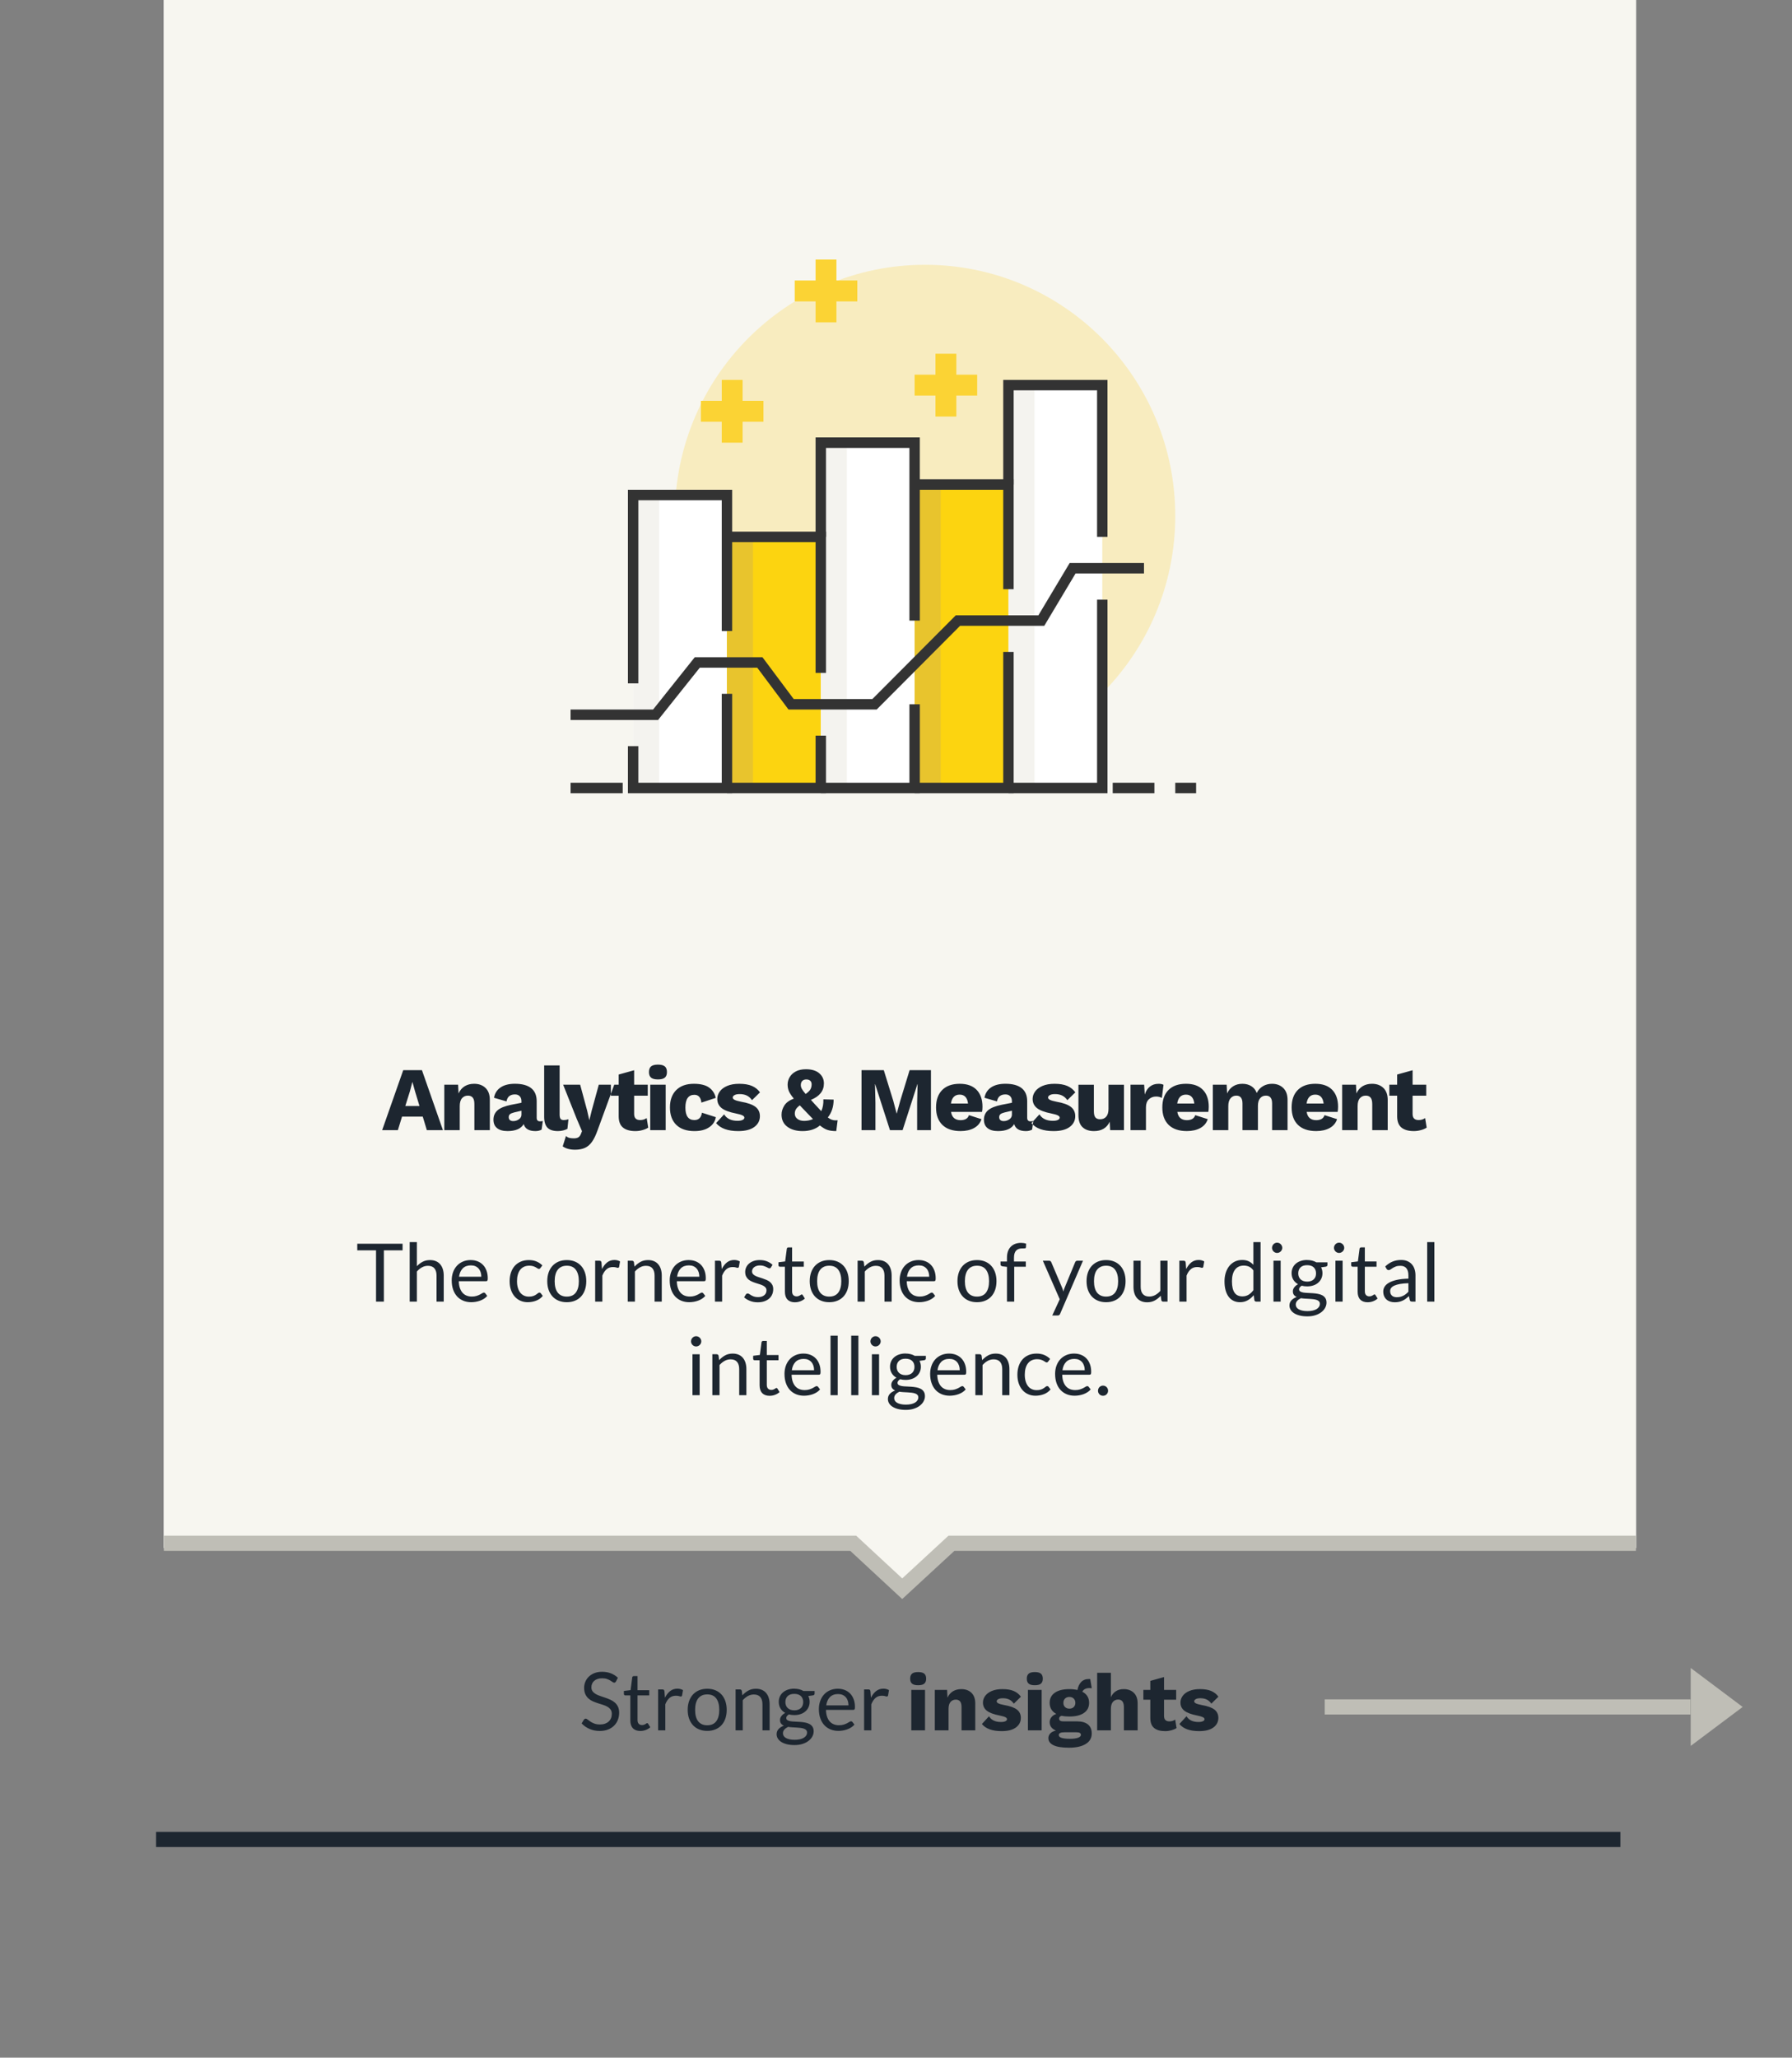 <svg width="230" height="264" viewBox="0 0 230 264" xmlns="http://www.w3.org/2000/svg"><rect x="0" y="0" width="230" height="264" fill="#808080" stroke="none"/><g fill="none" fill-rule="evenodd"><path fill="#F7F6F0" d="M21 0h189v198.612H21"/><path d="M54.26 143.262H51.6L51.066 145h-2.018l2.706-7.698h2.402L56.85 145h-2.065l-.525-1.738zm-.42-1.365l-.56-1.843-.338-1.213h-.023l-.316 1.203-.583 1.854h1.82zm8.48-2.31c.366.36.548.868.548 1.53V145h-1.982v-3.336c0-.396-.072-.678-.216-.846-.144-.167-.348-.25-.613-.25-.31 0-.563.11-.758.332-.195.222-.292.562-.292 1.02V145h-1.983v-5.832h1.773l.058 1.12c.187-.412.45-.72.793-.928.34-.206.742-.31 1.2-.31.615 0 1.105.18 1.47.538zm7.35 4.235l-.153 1.108c-.226.124-.49.187-.793.187-.84 0-1.342-.3-1.505-.898-.35.597-1.043.897-2.077.897-.583 0-1.03-.125-1.34-.374-.312-.248-.468-.61-.468-1.084 0-.5.177-.9.53-1.21.355-.306.936-.54 1.745-.704l1.318-.257v-.21c0-.265-.074-.475-.222-.63-.148-.156-.35-.234-.607-.234-.296 0-.537.07-.724.21-.186.14-.307.37-.36.688l-1.61-.466c.1-.568.38-1.01.84-1.324.458-.315 1.076-.473 1.853-.473.91 0 1.6.188 2.076.56.474.374.71.934.71 1.68v2.124c0 .303.14.455.42.455.15 0 .27-.017.363-.048zm-3.07-.216c.22-.15.328-.352.328-.6v-.502l-.945.222c-.25.062-.426.138-.53.227-.106.09-.158.216-.158.38 0 .162.05.287.15.372.102.086.242.13.42.13.273 0 .518-.077.736-.23zm5.226-.624c0 .265.04.45.117.56.078.11.218.163.42.163.187 0 .385-.035.595-.105l-.128 1.225c-.14.086-.323.156-.55.21-.224.054-.446.082-.664.082-.622 0-1.073-.146-1.353-.438-.28-.292-.42-.76-.42-1.406v-6.58h1.983v6.288zM76.702 145c-.218.622-.455 1.116-.712 1.48-.256.367-.56.63-.91.79-.35.158-.773.238-1.27.238-.662 0-1.19-.144-1.587-.432l.42-1.33c.124.117.262.197.414.24.152.042.348.064.59.064.24 0 .43-.04.57-.123.14-.08.253-.227.34-.437l.14-.362-.678-1.586-1.74-4.374h2.183l.898 3.324.28 1.237.316-1.284.898-3.278h1.983L76.702 145zm6.497-.327c-.196.133-.442.24-.742.32-.3.083-.6.124-.904.124-.692 0-1.22-.148-1.586-.444-.366-.295-.552-.77-.56-1.423v-2.67h-1.003v-1.412h1.003v-1.306l1.983-.55v1.856h1.75v1.41h-1.75v2.346c0 .52.258.78.77.78.32 0 .6-.084.84-.255l.2 1.223zm.366-6.41c-.182-.15-.274-.39-.274-.716 0-.335.092-.578.274-.73.183-.15.477-.227.88-.227.405 0 .7.076.882.228.182.15.274.394.274.73 0 .325-.092.564-.274.716-.183.152-.477.227-.88.227-.405 0-.7-.074-.882-.226zM85.438 145h-1.983v-5.832h1.983V145zm5.6-5.447c.442.334.718.77.827 1.306l-1.843.606c-.077-.67-.377-1.003-.898-1.003-.77 0-1.155.548-1.155 1.644 0 1.066.384 1.598 1.154 1.598.552 0 .875-.315.968-.944l1.785.572c-.086.53-.368.958-.846 1.29-.477.33-1.11.495-1.894.495-1.01 0-1.79-.265-2.333-.794-.544-.528-.816-1.275-.816-2.24 0-.955.27-1.7.81-2.233.54-.532 1.293-.8 2.257-.8.88 0 1.54.17 1.983.503zm.874 4.537l1.026-1.12c.335.553.91.83 1.727.83.272 0 .486-.038.64-.112.157-.074.234-.173.234-.298 0-.108-.08-.204-.24-.285-.16-.082-.433-.162-.822-.24-.87-.17-1.49-.404-1.86-.7-.37-.295-.555-.688-.555-1.177 0-.335.105-.65.315-.945.21-.296.527-.535.95-.718.425-.182.94-.274 1.547-.274.668 0 1.215.093 1.638.275.424.183.768.457 1.033.823l-1.027 1.003c-.187-.27-.41-.47-.666-.594-.256-.124-.563-.187-.92-.187-.28 0-.5.042-.654.128-.156.085-.234.19-.234.315 0 .116.08.215.24.297.16.082.437.16.833.24.855.147 1.47.367 1.848.658.377.292.566.69.566 1.196 0 .567-.237 1.028-.712 1.382-.474.354-1.162.53-2.064.53-1.338 0-2.286-.342-2.846-1.026zm15.42 1.027c-.436 0-.803-.047-1.103-.14-.3-.094-.632-.288-.998-.584-.264.234-.585.413-.962.537-.377.124-.795.187-1.254.187-.81 0-1.46-.183-1.954-.55-.494-.364-.744-.877-.752-1.538 0-.42.12-.82.362-1.197.24-.377.645-.67 1.213-.88-.31-.374-.52-.69-.63-.95-.11-.262-.164-.547-.164-.858 0-.335.09-.652.264-.95.175-.3.437-.543.787-.73.35-.187.783-.28 1.296-.28.74 0 1.308.17 1.71.513.4.342.6.778.6 1.307 0 .956-.557 1.66-1.67 2.11.242.265.425.467.55.607l.78.84c.203-.435.293-.94.27-1.516l1.317.035c0 .91-.248 1.673-.746 2.287.17.132.334.227.49.286.155.058.323.087.5.087.118 0 .207-.004.27-.01l-.175 1.387zm-4.363-6.433c-.125.128-.187.305-.187.53 0 .156.04.312.122.467.082.157.247.382.496.678.312-.218.518-.42.62-.607.1-.185.15-.395.15-.63 0-.2-.06-.356-.18-.465-.12-.11-.29-.164-.507-.164-.218 0-.39.066-.514.194zm1.376 4.893l-.677-.7c-.467-.482-.806-.836-1.016-1.06-.248.185-.418.358-.507.518-.09.16-.134.344-.134.554 0 .27.11.493.332.664.222.17.512.256.87.256.404 0 .78-.077 1.13-.233zm15.14 1.423h-1.773v-3.534l.058-2.368h-.022L115.846 145h-1.62l-1.902-5.902h-.023l.06 2.368V145h-1.786v-7.698h2.858l1.213 3.92.432 1.632h.023l.443-1.62 1.202-3.932h2.74V145zm6.555-2.344h-3.977c.063.365.197.633.403.804.206.17.48.257.822.257.288 0 .523-.054.706-.163.182-.11.305-.27.367-.48l1.61.515c-.163.496-.48.875-.95 1.136-.47.26-1.048.39-1.732.39-1.02 0-1.798-.264-2.34-.793-.54-.528-.81-1.275-.81-2.24 0-.963.265-1.71.794-2.238.53-.53 1.28-.794 2.25-.794.942 0 1.663.26 2.165.777.5.517.752 1.242.752 2.175 0 .265-.02.482-.06.654zm-3.988-1.074h2.192c-.093-.762-.45-1.143-1.073-1.143-.628 0-1.002.38-1.118 1.142zm10.567 2.24l-.152 1.108c-.226.124-.49.187-.794.187-.84 0-1.34-.3-1.504-.898-.35.597-1.042.897-2.076.897-.584 0-1.03-.125-1.342-.374-.31-.248-.466-.61-.466-1.084 0-.5.177-.9.53-1.21.354-.306.935-.54 1.744-.704l1.318-.257v-.21c0-.265-.074-.475-.22-.63-.15-.156-.35-.234-.608-.234-.295 0-.537.07-.723.21-.187.14-.307.37-.362.688l-1.61-.466c.102-.568.382-1.01.84-1.324.46-.315 1.077-.473 1.855-.473.91 0 1.602.188 2.076.56.475.374.712.934.712 1.68v2.124c0 .303.14.455.42.455.147 0 .268-.017.36-.048zm-3.068-.216c.217-.15.326-.352.326-.6v-.502l-.945.222c-.248.062-.425.138-.53.227-.105.09-.158.216-.158.38 0 .162.05.287.152.372.1.086.24.13.42.13.272 0 .517-.077.735-.23zm2.834.484l1.026-1.12c.335.553.91.83 1.727.83.27 0 .485-.038.64-.112.156-.074.233-.173.233-.298 0-.108-.08-.204-.24-.285-.158-.082-.432-.162-.82-.24-.872-.17-1.492-.404-1.86-.7-.37-.295-.555-.688-.555-1.177 0-.335.105-.65.314-.945.21-.296.527-.535.95-.718.425-.182.94-.274 1.547-.274.667 0 1.214.093 1.637.275.424.183.768.457 1.033.823l-1.027 1.003c-.186-.27-.408-.47-.665-.594-.256-.124-.563-.187-.92-.187-.28 0-.5.042-.654.128-.156.085-.234.19-.234.315 0 .116.08.215.24.297.16.082.437.16.834.24.855.147 1.47.367 1.848.658.377.292.566.69.566 1.196 0 .567-.237 1.028-.712 1.382-.474.354-1.162.53-2.064.53-1.338 0-2.286-.342-2.846-1.026zm11.874-4.922V145h-1.773l-.058-1.085c-.367.8-1.04 1.202-2.02 1.202-.62 0-1.11-.166-1.463-.496-.354-.33-.53-.85-.53-1.556v-3.896h1.982v3.394c0 .38.065.65.197.805.133.156.335.233.607.233.327 0 .587-.11.78-.332.196-.222.293-.558.293-1.01v-3.09h1.983zm5.074.012l-.21 1.68c-.078-.047-.183-.088-.315-.123-.133-.035-.273-.053-.42-.053-.374 0-.685.12-.934.356-.25.237-.373.577-.373 1.02V145H145.1v-5.832h1.75l.08 1.26c.14-.444.36-.784.66-1.02.3-.238.67-.357 1.114-.357.264 0 .474.044.63.13zm5.75 3.476h-3.977c.062.365.196.633.402.804.205.17.48.257.82.257.29 0 .524-.054.707-.163.183-.11.305-.27.367-.48l1.61.515c-.163.496-.48.875-.95 1.136-.47.26-1.048.39-1.733.39-1.017 0-1.797-.264-2.337-.793-.54-.528-.81-1.275-.81-2.24 0-.963.263-1.71.792-2.238.53-.53 1.28-.794 2.25-.794.942 0 1.664.26 2.165.777.502.517.752 1.242.752 2.175 0 .265-.02.482-.058.654zm-3.99-1.074h2.194c-.093-.762-.45-1.143-1.073-1.143-.63 0-1.003.38-1.12 1.142zm13.607-1.994c.37.358.555.867.555 1.528V145h-1.983v-3.43c0-.668-.264-1.002-.793-1.002-.312 0-.56.112-.747.338-.187.225-.28.552-.28.98V145h-1.983v-3.43c0-.668-.265-1.002-.793-1.002-.296 0-.54.112-.735.338-.195.225-.292.564-.292 1.015V145h-1.983v-5.832h1.773l.06 1.12c.185-.405.446-.712.78-.922.334-.21.727-.315 1.178-.315.443 0 .826.102 1.15.305.322.202.553.493.693.874.188-.382.454-.673.8-.875.346-.203.733-.304 1.16-.304.592 0 1.072.18 1.44.538zm6.982 3.068h-3.977c.062.365.196.633.402.804.206.17.48.257.822.257.287 0 .522-.054.705-.163.183-.11.305-.27.367-.48l1.61.515c-.163.496-.48.875-.95 1.136-.47.26-1.048.39-1.733.39-1.02 0-1.8-.264-2.34-.793-.54-.528-.81-1.275-.81-2.24 0-.963.264-1.71.793-2.238.53-.53 1.28-.794 2.25-.794.942 0 1.663.26 2.165.777.5.517.752 1.242.752 2.175 0 .265-.02.482-.058.654zm-3.99-1.074h2.194c-.094-.762-.45-1.143-1.073-1.143-.63 0-1.003.38-1.12 1.142zm9.87-1.994c.364.358.547.867.547 1.528V145h-1.984v-3.336c0-.396-.072-.678-.216-.846-.144-.167-.348-.25-.612-.25-.31 0-.564.11-.758.332-.195.222-.292.562-.292 1.02V145h-1.983v-5.832h1.773l.058 1.12c.187-.412.45-.72.794-.928.342-.206.742-.31 1.2-.31.615 0 1.105.18 1.47.538zm5.55 5.085c-.194.133-.44.24-.74.32-.3.083-.6.124-.904.124-.692 0-1.22-.148-1.586-.444-.366-.295-.552-.77-.56-1.423v-2.67h-1.003v-1.412h1.002v-1.306l1.983-.55v1.856h1.75v1.41h-1.75v2.346c0 .52.256.78.77.78.318 0 .598-.084.84-.255l.198 1.223z" fill="#1D2630"/><path d="M86.614 66.193c0-17.796 14.378-32.222 32.115-32.222 17.735 0 32.113 14.427 32.113 32.223 0 17.797-14.378 32.223-32.114 32.223-17.738 0-32.116-14.426-32.116-32.223z" fill-opacity=".259" fill="#FBD334"/><path fill="#FFF" d="M81.26 101.1h12.044V63.51H81.26M105.347 101.1h12.043V56.796h-12.043M129.433 101.1h12.043V49.41h-12.043"/><path fill="#FCD410" d="M93.304 101.1h12.043V68.88H93.304M117.39 101.1h12.043V62.167H117.39"/><path fill="#F4F3EF" d="M81.26 101.1h3.346V63.51H81.26"/><path fill="#E8C42D" d="M93.304 101.1h3.346V68.88h-3.346"/><path fill="#F4F3EF" d="M105.347 101.1h3.346V56.796h-3.346"/><path fill="#E8C42D" d="M117.39 101.1h3.346V62.167h-3.346"/><path fill="#F4F3EF" d="M129.433 101.1h3.346V49.41h-3.347"/><path fill="#333" d="M84.464 92.374H73.232v-1.342h10.59l5.352-6.713h8.685l4.013 5.37h10.093l10.705-10.742h10.604l4.015-6.713h9.54v1.343h-8.783l-4.015 6.713h-10.806L112.52 91.033h-11.316l-4.014-5.37h-7.373"/><path fill="#FBD334" d="M120.067 53.44h2.676v-8.057h-2.676"/><path fill="#FBD334" d="M117.39 50.754h8.03V48.07h-8.03M92.635 56.795h2.676V48.74h-2.675"/><path fill="#FBD334" d="M89.96 54.11h8.028v-2.685h-8.03M104.678 41.356h2.676V33.3h-2.676"/><path fill="#FBD334" d="M102.002 38.67h8.03v-2.685H102"/><path fill="#333" d="M73.233 101.773h6.69v-1.343h-6.69M150.843 101.773h2.676v-1.343h-2.677M142.815 101.773h5.352v-1.343h-5.352M118.06 79.62h-1.34V57.467h-10.704V68.88h-1.338V56.123h13.38M118.06 101.773h-12.713v-1.343h11.374V90.36h1.34"/><path fill="#333" d="M130.102 101.773H117.39v-1.343h11.374V83.647h1.338M130.102 75.592h-1.338V62.837H117.39v-1.342h12.712M106.016 101.773H93.304v-1.343h11.374v-6.042h1.338M106.016 86.333h-1.338V69.55H93.304v-1.342h12.712"/><path fill="#333" d="M93.973 101.773h-13.38V95.73h1.337v4.7h10.705V89.018h1.338M81.93 87.675h-1.338V62.837h13.38v18.125h-1.337V64.18H81.93M142.145 101.773h-12.712v-1.343h11.374V76.934h1.338M142.145 68.88h-1.338V50.08h-10.705v12.084h-1.338V48.74h13.38"/><path d="M51.67 159.57v.846h-2.4V167h-1.006v-6.584h-2.41v-.845h5.816zm.912 7.43v-7.636h.923v3.09c.225-.24.474-.43.747-.573.273-.143.587-.214.943-.214.287 0 .54.047.76.142.22.095.402.23.55.405.146.174.258.384.334.63.075.245.113.516.113.813V167h-.923v-3.344c0-.397-.09-.706-.272-.925-.182-.218-.46-.328-.832-.328-.273 0-.528.065-.765.197-.236.13-.454.308-.655.533V167h-.923zm7.844-5.334c.314 0 .605.052.87.158.267.105.497.257.69.456.194.2.345.444.454.736.11.292.163.625.163.998 0 .145-.015.242-.046.29-.032.05-.09.073-.177.073h-3.494c.007.332.052.62.135.866.084.245.198.45.343.614.145.164.318.287.52.368.2.08.424.122.672.122.232 0 .432-.027.6-.08.167-.054.31-.112.432-.174.12-.062.222-.12.303-.174.082-.054.152-.08.21-.08.076 0 .135.028.177.087l.26.337c-.115.138-.252.258-.41.36-.16.102-.33.186-.51.252-.183.065-.37.114-.564.147-.193.033-.385.05-.575.05-.363 0-.698-.062-1.003-.184-.306-.124-.57-.304-.794-.54-.22-.237-.395-.53-.52-.88-.124-.348-.186-.75-.186-1.202 0-.366.056-.708.168-1.026.113-.318.274-.594.485-.827.21-.234.468-.417.772-.55.304-.133.646-.2 1.026-.2zm.02.68c-.445 0-.796.128-1.052.385-.255.258-.414.615-.477 1.07h2.857c0-.213-.03-.41-.088-.587-.06-.178-.146-.332-.26-.46-.114-.13-.253-.23-.417-.302-.165-.07-.353-.105-.563-.105zm8.917.336c-.028.038-.055.067-.083.088-.027.02-.067.03-.12.03-.05 0-.107-.02-.168-.064-.06-.043-.137-.09-.23-.142-.094-.052-.207-.1-.34-.143-.133-.042-.296-.064-.49-.064-.255 0-.482.046-.68.138-.196.09-.36.223-.494.396-.133.173-.233.382-.3.627-.068.246-.102.52-.102.825 0 .318.037.6.11.847.072.246.174.454.305.62.132.17.292.297.48.385.19.088.4.132.636.132.224 0 .41-.027.554-.08.146-.054.266-.113.363-.18.097-.065.176-.124.24-.178.06-.054.123-.08.185-.08.08 0 .14.028.177.087l.26.337c-.23.28-.514.485-.857.614-.342.13-.703.195-1.083.195-.328 0-.633-.06-.915-.182-.282-.12-.526-.295-.734-.525-.207-.23-.37-.512-.49-.848-.12-.335-.178-.717-.178-1.145 0-.39.054-.752.163-1.084.11-.332.27-.618.478-.858.21-.24.467-.427.775-.562.308-.135.66-.202 1.057-.202.367 0 .692.06.975.18.283.118.534.286.752.504l-.244.332zm3.385-1.016c.384 0 .73.064 1.04.19.31.13.572.31.788.546.216.235.382.52.497.853.116.333.174.705.174 1.117 0 .414-.058.788-.174 1.12-.115.33-.28.615-.497.85-.216.235-.48.415-.788.54-.31.128-.656.19-1.04.19-.383 0-.73-.062-1.04-.19-.308-.125-.572-.305-.79-.54-.217-.235-.385-.52-.503-.85-.117-.332-.176-.706-.176-1.12 0-.412.058-.784.175-1.117.118-.334.286-.618.503-.853.218-.235.482-.417.79-.545.31-.127.657-.19 1.04-.19zm0 4.686c.52 0 .906-.174 1.16-.52.257-.348.385-.833.385-1.455 0-.626-.128-1.113-.384-1.462-.256-.35-.643-.524-1.162-.524-.262 0-.49.046-.684.136-.194.09-.355.22-.485.39-.13.168-.227.377-.29.624-.065.247-.097.526-.097.837 0 .31.032.59.096.835.063.245.16.45.29.62.13.167.29.295.484.385.194.09.422.135.684.135zm3.64.648v-5.25h.528c.1 0 .17.018.208.056.038.038.063.103.077.197l.064.82c.18-.368.4-.654.666-.86.264-.205.574-.308.93-.308.145 0 .277.017.394.05.118.032.227.078.327.137l-.118.69c-.025.086-.078.13-.16.13-.05 0-.124-.017-.224-.05s-.24-.05-.42-.05c-.32 0-.59.094-.806.28-.216.187-.397.458-.542.814V167h-.923zm4.178 0v-5.25h.55c.13 0 .214.063.248.19l.073.57c.228-.252.483-.456.764-.61.283-.157.61-.234.978-.234.287 0 .54.047.76.142.22.095.403.23.55.405.146.174.258.384.334.63.076.245.114.516.114.813V167h-.923v-3.344c0-.397-.09-.706-.272-.925-.18-.218-.458-.328-.83-.328-.274 0-.53.065-.766.197-.236.13-.455.308-.656.533V167h-.922zm7.843-5.334c.314 0 .604.052.87.158.266.105.496.257.69.456.193.2.344.444.453.736.11.292.163.625.163.998 0 .145-.015.242-.046.29-.03.05-.09.073-.177.073H86.87c.006.332.05.62.134.866.083.245.197.45.342.614.146.164.318.287.52.368.2.08.424.122.673.122.23 0 .43-.027.597-.08.168-.054.312-.112.433-.174.12-.062.222-.12.304-.174.08-.054.15-.08.21-.08.076 0 .134.028.176.087l.26.337c-.115.138-.252.258-.41.36-.16.102-.33.186-.51.252-.183.065-.37.114-.564.147-.193.033-.385.05-.575.05-.362 0-.696-.062-1.002-.184-.306-.124-.57-.304-.793-.54-.223-.237-.397-.53-.52-.88-.126-.348-.188-.75-.188-1.202 0-.366.056-.708.17-1.026.11-.318.272-.594.483-.827.21-.234.47-.417.773-.55.304-.133.646-.2 1.026-.2zm.02.68c-.446 0-.797.128-1.052.385-.256.258-.415.615-.477 1.07h2.857c0-.213-.03-.41-.088-.587-.06-.178-.146-.332-.26-.46-.114-.13-.254-.23-.418-.302-.164-.07-.35-.105-.562-.105zM91.763 167v-5.25h.53c.1 0 .168.018.206.056.037.038.063.103.077.197l.062.82c.18-.368.4-.654.665-.86.265-.205.575-.308.93-.308.146 0 .277.017.395.05.117.032.226.078.327.137l-.12.69c-.024.086-.077.13-.16.13-.05 0-.123-.017-.223-.05s-.24-.05-.42-.05c-.322 0-.59.094-.806.28-.216.187-.397.458-.542.814V167h-.923zm7.185-4.386c-.04.076-.105.114-.192.114-.05 0-.11-.02-.176-.057-.066-.037-.146-.08-.24-.126-.096-.046-.21-.09-.34-.13-.132-.04-.287-.06-.467-.06-.156 0-.296.02-.42.06-.124.04-.23.095-.32.164-.087.07-.154.15-.2.24-.048.093-.07.192-.07.3 0 .134.038.246.116.336.076.09.18.168.307.233.128.066.273.124.436.174.162.05.33.105.5.162.17.057.338.12.5.19.163.068.308.155.436.258.126.104.23.23.307.38.078.152.117.332.117.543 0 .242-.044.466-.13.67-.086.207-.214.385-.384.535-.17.15-.376.27-.622.355-.245.087-.528.13-.85.13-.366 0-.698-.06-.995-.18-.297-.118-.55-.27-.757-.458l.218-.352c.027-.045.06-.08.098-.104.038-.025.088-.037.15-.037.063 0 .128.024.198.072.07.05.152.102.25.16.1.06.22.113.36.162.14.048.314.072.525.072.18 0 .337-.024.472-.07.134-.047.247-.11.337-.19.09-.08.156-.17.2-.275.042-.103.064-.214.064-.33 0-.146-.04-.267-.117-.362-.076-.095-.18-.176-.307-.243-.128-.068-.274-.126-.438-.177-.164-.05-.332-.102-.503-.158-.17-.055-.34-.118-.503-.19-.165-.07-.31-.16-.44-.266-.127-.108-.23-.24-.307-.397-.078-.158-.117-.35-.117-.573 0-.2.04-.393.124-.578.083-.185.204-.348.363-.488.16-.14.355-.25.586-.334.23-.083.495-.124.792-.124.346 0 .656.054.93.163.276.108.513.257.714.447l-.208.337zm3.085 4.47c-.415 0-.734-.117-.957-.348-.223-.232-.334-.565-.334-1v-3.215h-.633c-.056 0-.103-.015-.14-.048-.04-.033-.058-.084-.058-.153v-.37l.86-.108.214-1.623c.006-.053.03-.095.067-.128.038-.033.086-.05.145-.05h.467v1.81h1.503v.67h-1.503v3.15c0 .222.053.386.16.493.107.108.246.16.415.16.097 0 .18-.012.25-.038.072-.026.134-.054.185-.085.052-.03.096-.06.133-.086.036-.026.068-.04.096-.04.048 0 .09.03.13.09l.27.44c-.16.15-.352.265-.577.35-.224.085-.456.127-.694.127zm4.4-5.418c.385 0 .73.064 1.04.19.31.13.572.31.788.546.217.235.383.52.5.853.115.333.173.705.173 1.117 0 .414-.058.788-.174 1.12-.117.33-.283.615-.5.85-.215.235-.477.415-.787.54-.31.128-.655.19-1.04.19-.383 0-.73-.062-1.04-.19-.308-.125-.57-.305-.79-.54-.217-.235-.384-.52-.502-.85-.116-.332-.175-.706-.175-1.12 0-.412.06-.784.176-1.117.12-.334.286-.618.504-.853.218-.235.48-.417.79-.545.31-.127.656-.19 1.04-.19zm0 4.686c.52 0 .906-.174 1.162-.52.256-.348.384-.833.384-1.455 0-.626-.13-1.113-.385-1.462-.256-.35-.643-.524-1.16-.524-.264 0-.492.046-.685.136-.194.09-.356.22-.485.39-.13.168-.226.377-.29.624-.064.247-.096.526-.096.837 0 .31.03.59.095.835.064.245.16.45.29.62.13.167.29.295.485.385.193.09.42.135.684.135zm3.64.648v-5.25h.55c.13 0 .214.063.248.19l.074.57c.228-.252.483-.456.765-.61.28-.157.606-.234.976-.234.287 0 .54.047.76.142.22.095.402.23.55.405.146.174.257.384.333.63.075.245.113.516.113.813V167h-.923v-3.344c0-.397-.09-.706-.272-.925-.18-.218-.46-.328-.832-.328-.273 0-.528.065-.764.197-.237.13-.456.308-.656.533V167h-.923zm7.843-5.334c.315 0 .605.052.87.158.267.105.497.257.69.456.194.2.346.444.454.736.11.292.164.625.164.998 0 .145-.016.242-.047.29-.03.05-.09.073-.176.073h-3.493c.007.332.052.62.135.866.083.245.197.45.342.614.145.164.318.287.518.368.2.08.425.122.674.122.232 0 .43-.027.6-.08.166-.054.31-.112.432-.174.12-.062.222-.12.303-.174.082-.054.152-.08.21-.08.077 0 .136.028.177.087l.26.337c-.115.138-.25.258-.41.36-.16.102-.33.186-.51.252-.182.065-.37.114-.563.147-.194.033-.386.05-.576.05-.363 0-.697-.062-1.003-.184-.306-.124-.57-.304-.793-.54-.223-.237-.397-.53-.52-.88-.125-.348-.188-.75-.188-1.202 0-.366.057-.708.17-1.026.11-.318.273-.594.484-.827.21-.234.468-.417.772-.55.304-.133.646-.2 1.026-.2zm.02.68c-.445 0-.795.128-1.05.385-.257.258-.416.615-.478 1.07h2.856c0-.213-.03-.41-.088-.587-.06-.178-.145-.332-.26-.46-.113-.13-.252-.23-.416-.302-.165-.07-.352-.105-.563-.105zm7.46-.68c.385 0 .73.064 1.04.19.31.13.572.31.788.546.216.235.382.52.498.853.116.333.174.705.174 1.117 0 .414-.058.788-.174 1.12-.116.33-.282.615-.498.85-.216.235-.478.415-.788.54-.31.128-.655.19-1.04.19-.383 0-.73-.062-1.038-.19-.31-.125-.573-.305-.79-.54-.22-.235-.386-.52-.504-.85-.117-.332-.176-.706-.176-1.12 0-.412.06-.784.176-1.117.118-.334.285-.618.503-.853.218-.235.48-.417.79-.545.31-.127.656-.19 1.04-.19zm0 4.686c.52 0 .906-.174 1.162-.52.256-.348.384-.833.384-1.455 0-.626-.128-1.113-.384-1.462-.256-.35-.643-.524-1.16-.524-.264 0-.492.046-.685.136-.194.09-.355.22-.485.39-.13.168-.226.377-.29.624-.064.247-.096.526-.096.837 0 .31.032.59.096.835s.16.45.29.62c.13.167.29.295.485.385.193.09.42.135.684.135zm3.847.648v-4.463l-.58-.068c-.073-.018-.132-.045-.18-.08-.046-.037-.07-.09-.07-.16v-.378h.83v-.508c0-.3.043-.567.127-.8.085-.234.206-.43.363-.592.158-.16.347-.282.568-.365.222-.083.47-.125.748-.125.235 0 .452.035.653.104l-.02.462c-.003.07-.033.11-.088.124-.055.014-.133.02-.233.02h-.162c-.16 0-.303.02-.433.063-.13.04-.24.11-.334.202-.093.093-.164.216-.215.368-.05.152-.075.34-.075.565v.482h1.52v.67h-1.49V167h-.927zm6.828 1.55c-.03.07-.07.124-.116.166-.046.04-.118.062-.215.062h-.685l.96-2.084-2.168-4.945h.798c.08 0 .142.018.187.058.045.04.078.084.098.132l1.405 3.308c.03.076.058.152.08.228.023.076.043.154.06.233l.073-.234c.024-.076.052-.154.083-.233l1.364-3.303c.02-.055.056-.1.106-.137.05-.036.105-.054.164-.054H139l-2.93 6.8zm5.895-6.884c.384 0 .73.064 1.04.19.31.13.57.31.787.546.216.235.382.52.498.853.116.333.174.705.174 1.117 0 .414-.058.788-.174 1.12-.116.33-.282.615-.498.85-.216.235-.478.415-.788.54-.31.128-.655.19-1.04.19-.383 0-.73-.062-1.038-.19-.31-.125-.573-.305-.79-.54-.22-.235-.386-.52-.504-.85-.117-.332-.176-.706-.176-1.12 0-.412.06-.784.176-1.117.118-.334.285-.618.503-.853.218-.235.48-.417.79-.545.31-.127.656-.19 1.04-.19zm0 4.686c.518 0 .905-.174 1.16-.52.257-.348.385-.833.385-1.455 0-.626-.128-1.113-.384-1.462-.256-.35-.643-.524-1.16-.524-.264 0-.492.046-.685.136-.193.09-.354.22-.484.39-.13.168-.226.377-.29.624-.064.247-.096.526-.096.837 0 .31.032.59.096.835s.16.45.29.62c.13.167.29.295.485.385.194.09.422.135.685.135zm4.438-4.603v3.347c0 .398.09.705.274.923.183.218.46.327.83.327.27 0 .523-.064.762-.192.237-.128.457-.306.657-.534v-3.87h.923V167h-.55c-.13 0-.214-.064-.248-.192l-.073-.565c-.23.252-.485.455-.768.61-.284.153-.61.23-.975.23-.287 0-.54-.048-.76-.143-.22-.095-.403-.23-.55-.4-.15-.174-.26-.383-.336-.63-.073-.244-.11-.515-.11-.813v-3.348h.923zm4.966 5.25v-5.25h.528c.1 0 .17.018.207.056.038.038.064.103.078.197l.062.82c.18-.368.402-.654.666-.86.265-.205.576-.308.932-.308.145 0 .276.017.394.05.117.032.226.078.326.137l-.12.69c-.023.086-.077.13-.16.13-.048 0-.122-.017-.223-.05-.1-.033-.24-.05-.42-.05-.322 0-.59.094-.807.28-.216.187-.396.458-.54.814V167h-.924zm9.874 0c-.13 0-.214-.064-.25-.192l-.08-.637c-.226.274-.483.492-.77.656-.29.164-.62.247-.994.247-.3 0-.574-.058-.82-.174-.244-.117-.454-.287-.626-.512-.173-.224-.306-.504-.4-.84-.093-.335-.14-.72-.14-1.156 0-.387.052-.747.156-1.08.104-.334.253-.623.448-.87.196-.244.433-.437.713-.577.28-.14.6-.21.955-.21.322 0 .596.055.824.164.227.107.43.26.61.457v-2.913h.924V167h-.55zm-1.788-.674c.3 0 .564-.07.79-.207.227-.14.435-.335.625-.587v-2.54c-.168-.228-.354-.388-.556-.48-.202-.09-.426-.137-.672-.137-.49 0-.867.174-1.13.523-.262.35-.394.846-.394 1.492 0 .343.03.635.088.88.06.243.146.443.26.6.114.158.254.273.42.345.165.073.356.11.57.11zm4.914-4.577V167h-.922v-5.25h.922zm.208-1.65c0 .09-.02.174-.055.252-.036.077-.084.146-.145.207-.06.06-.13.107-.21.14-.08.036-.164.053-.254.053s-.174-.017-.25-.052c-.08-.033-.148-.08-.21-.14-.06-.062-.107-.13-.14-.208-.036-.078-.053-.162-.053-.252s.018-.175.053-.257c.034-.08.082-.152.142-.212.06-.06.13-.107.208-.142.077-.034.16-.05.25-.05s.176.016.255.05c.08.035.15.082.21.143.06.06.11.132.145.213.036.082.055.167.055.257zm3.188 1.56c.228 0 .44.026.64.076s.38.123.542.22h1.425v.342c0 .114-.072.187-.217.218l-.597.083c.117.223.176.474.176.75 0 .256-.05.49-.148.698-.1.21-.235.388-.41.536-.174.15-.38.263-.622.342-.24.08-.503.12-.79.12-.246 0-.477-.03-.695-.088-.11.07-.193.143-.25.222-.057.08-.086.158-.086.234 0 .124.05.218.15.282.1.064.234.11.4.138.166.027.354.045.565.05.21.008.425.02.644.035.22.015.435.04.646.08.21.038.4.1.565.186.165.087.3.206.4.358.1.152.15.35.15.59 0 .225-.057.443-.17.654-.112.21-.273.398-.484.562-.21.165-.467.296-.77.394-.306.1-.65.148-1.033.148-.384 0-.72-.038-1.008-.114-.29-.076-.53-.178-.72-.306-.19-.128-.332-.275-.427-.443-.095-.17-.143-.344-.143-.527 0-.26.082-.48.247-.66.164-.183.39-.327.676-.434-.148-.07-.267-.163-.355-.278-.088-.116-.132-.27-.132-.464 0-.076.014-.155.04-.236.03-.08.07-.162.128-.24.057-.08.127-.157.21-.23.083-.072.18-.136.29-.19-.26-.146-.462-.34-.61-.58-.145-.24-.22-.52-.22-.842 0-.255.05-.488.15-.697.097-.21.235-.387.41-.534.177-.148.387-.26.63-.34.245-.08.51-.12.802-.12zm1.638 5.625c0-.13-.036-.237-.11-.316-.072-.08-.17-.142-.294-.185-.125-.043-.268-.075-.43-.096-.163-.022-.334-.036-.514-.045-.18-.01-.363-.018-.55-.03-.186-.01-.364-.028-.533-.056-.197.093-.357.207-.48.342-.123.134-.184.295-.184.482 0 .117.03.227.09.33.06.1.153.19.277.263.125.074.28.133.47.176.188.044.41.065.665.065.25 0 .472-.022.67-.067.196-.044.363-.108.5-.19.136-.084.24-.182.313-.296.073-.114.11-.24.11-.38zm-1.638-2.85c.186 0 .35-.027.495-.08.144-.05.264-.123.36-.217.098-.093.17-.204.22-.334.047-.13.07-.272.07-.428 0-.32-.096-.577-.29-.767-.197-.19-.48-.286-.854-.286-.37 0-.653.095-.848.285-.195.19-.293.445-.293.766 0 .156.025.298.075.428.05.13.124.24.22.334.098.094.217.166.358.218.142.052.305.078.488.078zm4.557-2.686V167h-.923v-5.25h.923zm.207-1.65c0 .09-.018.174-.055.252-.036.077-.084.146-.145.207-.06.06-.13.107-.21.14-.08.036-.164.053-.254.053s-.173-.017-.25-.052c-.08-.033-.148-.08-.208-.14-.06-.062-.108-.13-.143-.208-.035-.078-.052-.162-.052-.252s.017-.175.052-.257c.035-.08.082-.152.143-.212.06-.06.13-.107.207-.142.078-.034.16-.05.25-.05s.176.016.255.05c.08.035.15.082.21.143.06.06.11.132.145.213.037.082.055.167.055.257zm3.012 6.983c-.415 0-.734-.116-.957-.347-.223-.232-.334-.565-.334-1v-3.215h-.63c-.057 0-.103-.015-.14-.048-.04-.033-.058-.084-.058-.153v-.37l.86-.108.213-1.623c.007-.053.03-.095.067-.128.038-.033.086-.05.145-.05h.467v1.81h1.503v.67h-1.503v3.15c0 .222.053.386.16.493.108.108.246.16.415.16.096 0 .18-.012.25-.038s.133-.054.185-.085c.05-.03.096-.06.132-.086.036-.026.068-.04.096-.04.048 0 .09.03.13.09l.27.44c-.16.15-.352.265-.577.35-.224.085-.456.127-.694.127zm6.132-.083h-.41c-.09 0-.162-.014-.217-.04-.055-.03-.09-.088-.11-.178l-.102-.487c-.14.124-.273.236-.405.334-.13.098-.27.18-.414.248-.146.068-.3.12-.464.153-.165.036-.347.053-.547.053-.204 0-.395-.03-.573-.086-.178-.057-.333-.142-.464-.256-.13-.113-.236-.258-.314-.432-.077-.175-.116-.38-.116-.62 0-.207.057-.406.17-.598.115-.192.3-.362.553-.51.255-.15.587-.27 1-.366.41-.095.913-.15 1.507-.164v-.41c0-.407-.087-.715-.262-.925-.174-.21-.432-.313-.775-.313-.224 0-.413.028-.567.085-.154.057-.287.12-.4.192-.112.07-.208.134-.29.19-.08.058-.16.086-.24.086-.063 0-.117-.016-.164-.05-.048-.032-.085-.072-.112-.12l-.166-.296c.29-.28.603-.49.938-.627.335-.14.707-.208 1.115-.208.293 0 .554.05.782.145.228.097.42.232.576.405.155.173.273.382.352.627.08.245.12.515.12.81V167zm-2.395-.565c.162 0 .31-.016.445-.05.135-.032.262-.08.38-.14.12-.06.235-.133.343-.22.11-.086.216-.184.32-.295v-1.094c-.426.014-.787.048-1.084.1-.297.055-.54.125-.726.21-.187.088-.322.19-.407.307-.084.117-.126.25-.126.394 0 .138.023.257.067.358.046.1.107.182.183.246.076.065.166.112.27.14.103.03.215.045.336.045zm4.82-7.07V167h-.922v-7.636h.923zM89.8 173.748V179h-.922v-5.25h.922zm.208-1.65c0 .09-.018.174-.055.252-.035.077-.083.146-.144.207-.06.06-.13.107-.21.14-.08.036-.164.053-.254.053s-.173-.017-.25-.052c-.08-.033-.148-.08-.21-.14-.06-.062-.107-.13-.14-.208-.036-.078-.053-.162-.053-.252s.016-.175.05-.257c.035-.08.083-.152.143-.212.06-.06.13-.107.208-.142.08-.034.162-.05.252-.05s.175.016.254.05c.08.035.15.082.21.143.06.06.11.132.145.213.038.082.056.167.056.257zm1.42 6.9v-5.25h.55c.13 0 .214.063.25.19l.07.57c.23-.252.484-.456.766-.61.28-.157.607-.234.977-.234.286 0 .54.047.758.142.22.095.403.23.55.405.147.174.258.384.334.63.076.245.114.516.114.813V179h-.922v-3.344c0-.397-.09-.706-.273-.925-.18-.218-.457-.328-.83-.328-.274 0-.53.065-.765.197-.237.13-.456.308-.656.533V179h-.924zm7.356.083c-.414 0-.733-.116-.956-.347-.223-.232-.335-.565-.335-1v-3.215h-.63c-.056 0-.103-.015-.14-.048-.04-.033-.058-.084-.058-.153v-.37l.86-.108.213-1.623c.007-.053.03-.095.068-.128.038-.033.086-.05.145-.05h.466v1.81h1.504v.67h-1.504v3.15c0 .222.054.386.16.493.108.108.246.16.416.16.096 0 .18-.012.25-.038.072-.026.133-.054.185-.085.052-.03.096-.06.132-.086.037-.026.07-.04.096-.04.05 0 .092.03.13.09l.27.44c-.16.15-.35.265-.576.35-.225.085-.456.127-.695.127zm4.355-5.417c.314 0 .605.052.87.158.267.105.497.257.69.456.194.2.345.444.454.736.11.292.164.625.164.998 0 .145-.015.242-.047.29-.03.05-.09.073-.176.073h-3.493c.007.332.052.62.135.866.083.245.197.45.342.614.145.164.318.287.52.368.2.08.424.122.672.122.232 0 .432-.027.6-.08.167-.054.31-.112.432-.174.12-.062.222-.12.303-.174.083-.054.153-.08.21-.08.077 0 .136.028.178.087l.26.337c-.115.138-.252.258-.41.36-.16.102-.33.186-.51.252-.183.065-.37.114-.564.147-.193.033-.385.05-.575.05-.364 0-.7-.062-1.004-.184-.306-.124-.57-.304-.794-.54-.222-.237-.396-.53-.52-.88-.125-.348-.187-.75-.187-1.202 0-.366.056-.708.168-1.026.113-.318.274-.594.485-.827.21-.234.468-.417.772-.55.305-.133.647-.2 1.027-.2zm.02.68c-.445 0-.796.128-1.052.385-.255.258-.414.615-.477 1.07h2.857c0-.213-.03-.41-.088-.587-.06-.178-.146-.332-.26-.46-.114-.13-.253-.23-.417-.302-.164-.07-.352-.105-.562-.105zm4.36-2.982V179h-.922v-7.636h.922zm2.655 0V179h-.923v-7.636h.922zm2.654 2.385V179h-.923v-5.25h.923zm.207-1.65c0 .09-.018.174-.054.252-.038.077-.086.146-.146.207-.06.06-.13.107-.21.14-.08.036-.165.053-.254.053-.09 0-.174-.017-.252-.052-.078-.033-.147-.08-.207-.14-.06-.062-.107-.13-.142-.208-.034-.078-.052-.162-.052-.252s.018-.175.052-.257c.035-.08.082-.152.143-.212.06-.06.13-.107.208-.142.078-.034.162-.05.252-.05s.174.016.254.05c.08.035.15.082.21.143.06.06.108.132.145.213.035.082.053.167.053.257zm3.188 1.56c.23 0 .443.026.642.076.198.05.38.123.54.22h1.427v.342c0 .114-.074.187-.22.218l-.595.083c.117.223.176.474.176.75 0 .256-.048.49-.147.698-.098.21-.235.388-.41.536-.174.15-.38.263-.62.342-.24.08-.505.12-.792.12-.244 0-.476-.03-.693-.088-.11.07-.195.143-.252.222-.057.08-.085.158-.085.234 0 .124.05.218.15.282.1.064.233.11.4.138.165.027.353.045.564.05.21.008.426.02.646.035.22.015.434.04.645.08.21.038.4.1.565.186.166.087.3.206.4.358.1.152.15.35.15.59 0 .225-.057.443-.17.654-.11.21-.273.398-.484.562-.21.165-.468.296-.772.394-.304.1-.648.148-1.032.148-.383 0-.72-.038-1.008-.114-.288-.076-.528-.178-.718-.306-.19-.128-.333-.275-.428-.443-.095-.17-.142-.344-.142-.527 0-.26.082-.48.246-.66.164-.183.39-.327.677-.434-.15-.07-.268-.163-.356-.278-.09-.116-.133-.27-.133-.464 0-.076.015-.155.043-.236.027-.08.07-.162.127-.24.057-.08.127-.157.21-.23.083-.072.18-.136.29-.19-.26-.146-.462-.34-.61-.58-.146-.24-.22-.52-.22-.842 0-.255.05-.488.148-.697.1-.21.236-.387.412-.534.177-.148.387-.26.63-.34.244-.08.51-.12.8-.12zm1.64 5.625c0-.13-.037-.237-.11-.316-.072-.08-.17-.142-.295-.185-.124-.043-.268-.075-.43-.096-.163-.022-.334-.036-.513-.045-.18-.01-.363-.018-.55-.03-.187-.01-.365-.028-.534-.056-.197.093-.357.207-.48.342-.122.134-.183.295-.183.482 0 .117.03.227.09.33.06.1.153.19.278.263.124.074.28.133.47.176.187.044.41.065.665.065.25 0 .472-.022.67-.067.196-.044.362-.108.5-.19.135-.084.24-.182.313-.296.073-.114.11-.24.11-.38zm-1.64-2.85c.188 0 .353-.027.496-.08.144-.05.264-.123.36-.217.097-.093.17-.204.218-.334.05-.13.073-.272.073-.428 0-.32-.098-.577-.293-.767-.195-.19-.48-.286-.853-.286-.37 0-.65.095-.846.285-.196.19-.293.445-.293.766 0 .156.026.298.076.428s.124.24.22.334c.097.094.216.166.358.218.142.052.304.078.487.078zm5.61-2.77c.315 0 .605.053.87.16.267.104.497.256.69.455.194.2.345.444.454.736.11.292.164.625.164.998 0 .145-.016.242-.047.29-.03.05-.09.073-.175.073h-3.494c.008.332.053.62.136.866.082.245.196.45.342.614.145.164.318.287.518.368.2.08.425.122.674.122.232 0 .43-.027.6-.08.166-.054.31-.112.432-.174.12-.062.222-.12.303-.174.08-.054.15-.08.21-.08.076 0 .135.028.176.087l.26.337c-.114.138-.25.258-.41.36-.158.102-.328.186-.51.252-.18.065-.37.114-.562.147-.194.033-.386.05-.576.05-.363 0-.697-.062-1.003-.184-.307-.124-.57-.304-.794-.54-.223-.237-.397-.53-.52-.88-.125-.348-.188-.75-.188-1.202 0-.366.056-.708.17-1.026.11-.318.273-.594.484-.827.21-.234.468-.417.772-.55.304-.133.646-.2 1.026-.2zm.02.68c-.445 0-.796.13-1.05.386-.257.258-.416.615-.478 1.07h2.856c0-.213-.03-.41-.088-.587-.06-.178-.145-.332-.26-.46-.113-.13-.252-.23-.416-.302-.165-.07-.352-.105-.563-.105zm3.334 4.655v-5.25h.55c.13 0 .214.063.25.19l.07.57c.23-.252.484-.456.766-.61.282-.157.607-.234.977-.234.287 0 .54.047.76.142.22.095.402.23.55.405.146.174.257.384.333.63.077.245.115.516.115.813V179h-.923v-3.344c0-.397-.09-.706-.272-.925-.182-.218-.46-.328-.832-.328-.273 0-.528.065-.765.197-.237.13-.455.308-.656.533V179h-.923zm9.347-4.318c-.026.038-.054.067-.082.088-.027.02-.067.03-.12.03-.05 0-.107-.02-.167-.064-.06-.043-.137-.09-.23-.142-.093-.052-.207-.1-.34-.143-.133-.042-.296-.064-.49-.064-.255 0-.482.046-.68.138-.196.09-.36.223-.494.396-.133.173-.233.382-.3.627-.068.246-.102.52-.102.825 0 .318.037.6.11.847.072.246.174.454.305.62.13.17.29.297.48.385.187.088.4.132.634.132.224 0 .41-.027.554-.08.146-.054.267-.113.363-.18.098-.065.178-.124.24-.178.062-.054.124-.08.186-.08.08 0 .14.028.177.087l.26.337c-.23.28-.514.485-.857.614-.342.13-.703.195-1.083.195-.328 0-.633-.06-.915-.182-.282-.12-.526-.295-.733-.525-.208-.23-.37-.512-.49-.848-.12-.335-.18-.717-.18-1.145 0-.39.055-.752.164-1.084.108-.332.267-.618.476-.858.21-.24.467-.427.775-.562.31-.135.66-.202 1.06-.202.365 0 .69.06.973.18.284.118.534.286.752.504l-.244.332zm3.34-1.016c.314 0 .604.052.87.158.267.105.497.257.69.456.194.2.345.444.454.736.11.292.163.625.163.998 0 .145-.016.242-.047.29-.03.05-.09.073-.176.073h-3.494c.007.332.052.62.135.866.083.245.197.45.342.614.145.164.318.287.518.368.2.08.425.122.674.122.23 0 .43-.027.598-.08.168-.054.312-.112.433-.174.122-.062.223-.12.304-.174.08-.054.15-.08.21-.08.076 0 .135.028.176.087l.26.337c-.114.138-.25.258-.41.36-.16.102-.33.186-.51.252-.182.065-.37.114-.563.147-.194.033-.385.05-.575.05-.363 0-.698-.062-1.004-.184-.305-.124-.57-.304-.793-.54-.223-.237-.396-.53-.52-.88-.125-.348-.187-.75-.187-1.202 0-.366.056-.708.168-1.026.112-.318.274-.594.485-.827.212-.234.47-.417.773-.55.304-.133.647-.2 1.027-.2zm.02.68c-.445 0-.796.128-1.052.385-.256.258-.415.615-.477 1.07h2.858c0-.213-.03-.41-.09-.587-.057-.178-.144-.332-.258-.46-.114-.13-.253-.23-.417-.302-.164-.07-.352-.105-.563-.105zm3.033 4.084c0-.09.016-.175.05-.254.032-.08.077-.15.134-.208.057-.058.125-.105.205-.14.08-.034.164-.05.254-.05s.174.016.254.05c.08.035.148.082.207.14.06.06.105.128.138.208.032.08.05.164.05.254 0 .093-.018.18-.05.256-.033.078-.08.146-.138.205-.06.06-.128.106-.207.14-.08.03-.164.048-.254.048s-.175-.017-.254-.05c-.08-.032-.148-.078-.205-.137-.057-.058-.102-.126-.135-.204-.033-.077-.05-.163-.05-.256z" fill="#1D2630"/><path fill="#1D2630" fill-rule="nonzero" d="M20.028 236.972h187.944v-1.944H20.028"/><path fill="#F7F6F0" d="M115.58 204.192l-6.804-6.48h13.608"/><path fill="#BFBEB6" fill-rule="nonzero" d="M115.797 205.156l6.7-6.184h87.475v-1.944h-88.236l-5.937 5.48-5.91-5.48H21.027v1.944h88.1"/><path d="M79.056 215.733c-.03.05-.063.09-.098.116-.035.025-.08.038-.135.038-.06 0-.127-.03-.205-.088-.077-.06-.176-.124-.295-.194-.12-.07-.263-.136-.43-.195-.168-.058-.37-.087-.61-.087-.224 0-.423.03-.596.09-.172.06-.317.143-.432.247-.116.104-.204.225-.262.365-.06.14-.088.292-.088.454 0 .206.05.378.153.515.1.136.236.253.404.35.168.097.358.18.57.25.213.072.43.145.653.222.223.076.44.16.653.256.213.095.403.215.57.36.168.146.303.324.405.534.102.21.153.47.153.778 0 .325-.055.63-.166.915-.11.285-.272.533-.485.744-.212.21-.473.377-.782.498-.31.12-.66.18-1.055.18-.48 0-.92-.086-1.314-.26-.396-.175-.734-.41-1.014-.708l.29-.477c.028-.038.062-.07.1-.096.04-.025.085-.038.134-.038.072 0 .155.04.248.116.094.078.21.164.35.257.14.093.31.18.508.257.2.077.442.116.73.116.237 0 .45-.033.636-.098.187-.066.345-.158.475-.278.13-.12.23-.26.3-.427.068-.166.103-.35.103-.555 0-.225-.05-.41-.153-.552-.102-.143-.236-.264-.402-.36-.166-.097-.355-.18-.568-.247l-.653-.206c-.223-.07-.44-.153-.653-.246-.213-.093-.402-.214-.568-.363-.166-.15-.3-.334-.402-.557-.102-.223-.153-.5-.153-.827 0-.262.052-.516.154-.76.102-.247.25-.464.444-.654.193-.19.433-.342.718-.457.285-.115.612-.172.982-.172.415 0 .793.066 1.135.197.342.132.64.322.897.57l-.244.478zm3.137 6.35c-.415 0-.734-.116-.957-.347-.223-.232-.334-.565-.334-1v-3.215h-.632c-.056 0-.102-.015-.14-.048-.038-.033-.057-.084-.057-.153v-.37l.86-.108.213-1.623c.007-.053.03-.095.067-.128.038-.033.086-.05.145-.05h.467v1.81h1.503v.67h-1.503v3.15c0 .222.053.386.16.493.108.108.246.16.415.16.097 0 .18-.012.252-.038.07-.026.132-.054.184-.085.05-.03.096-.06.132-.086.036-.026.068-.04.096-.04.048 0 .09.03.13.09l.27.44c-.16.15-.352.265-.577.35-.224.085-.456.127-.694.127zM84.47 222v-5.25h.527c.1 0 .17.018.208.056.038.038.064.103.077.197l.063.82c.18-.368.4-.654.666-.86.265-.205.575-.308.93-.308.146 0 .278.017.395.05.118.032.227.078.327.137l-.12.69c-.024.086-.077.13-.16.13-.048 0-.123-.017-.223-.05s-.24-.05-.42-.05c-.322 0-.59.094-.807.28-.216.187-.397.458-.542.814V222h-.92zm6.302-5.334c.384 0 .73.064 1.04.19.31.13.572.31.788.546.216.235.382.52.497.853.116.333.174.705.174 1.117 0 .414-.057.788-.173 1.12-.115.33-.28.615-.497.85-.216.235-.48.415-.788.54-.31.128-.656.19-1.04.19-.383 0-.73-.062-1.04-.19-.308-.125-.572-.305-.79-.54-.217-.235-.385-.52-.502-.85-.118-.332-.177-.706-.177-1.12 0-.412.06-.784.177-1.117.117-.334.285-.618.502-.853.218-.235.482-.417.79-.545.31-.127.657-.19 1.04-.19zm0 4.686c.52 0 .906-.174 1.162-.52.255-.348.383-.833.383-1.455 0-.626-.128-1.113-.383-1.462-.256-.35-.643-.524-1.162-.524-.262 0-.49.046-.684.136-.194.09-.355.22-.485.39-.13.168-.226.377-.29.624-.064.247-.096.526-.096.837 0 .31.032.59.096.835s.16.45.29.62c.13.167.29.295.485.385.194.09.422.135.684.135zm3.64.648v-5.25h.55c.13 0 .213.063.248.19l.072.57c.228-.252.483-.456.765-.61.282-.157.607-.234.977-.234.287 0 .54.047.76.142.22.095.402.23.55.405.146.174.258.384.334.63.076.245.114.516.114.813V222h-.923v-3.344c0-.397-.092-.706-.273-.925-.182-.218-.46-.328-.832-.328-.273 0-.528.065-.765.197-.237.13-.455.308-.656.533V222h-.923zm7.532-5.34c.228 0 .44.026.64.076s.38.123.542.22h1.425v.342c0 .114-.07.187-.216.218l-.596.083c.117.223.176.474.176.75 0 .256-.05.49-.148.698-.098.21-.235.388-.41.536-.174.15-.38.263-.622.342-.24.08-.503.12-.79.12-.246 0-.477-.03-.695-.088-.11.07-.195.143-.252.222-.057.08-.086.158-.086.234 0 .124.05.218.15.282.1.064.234.11.4.138.166.027.354.045.565.05.21.008.426.02.645.035.22.015.435.04.646.08.21.038.4.1.565.186.166.087.3.206.4.358.1.152.15.35.15.59 0 .225-.057.443-.17.654-.112.21-.273.398-.484.562-.212.165-.47.296-.773.394-.305.1-.648.148-1.032.148s-.72-.038-1.008-.114c-.29-.076-.528-.178-.718-.306-.19-.128-.334-.275-.43-.443-.094-.17-.142-.344-.142-.527 0-.26.083-.48.247-.66.164-.183.39-.327.676-.434-.147-.07-.266-.163-.354-.278-.088-.116-.132-.27-.132-.464 0-.076.014-.155.04-.236.03-.08.07-.162.128-.24.057-.08.127-.157.21-.23.083-.072.18-.136.29-.19-.26-.146-.462-.34-.608-.58-.147-.24-.22-.52-.22-.842 0-.255.048-.488.147-.697.1-.21.237-.387.413-.534.176-.148.386-.26.63-.34.244-.08.51-.12.8-.12zm1.638 5.625c0-.13-.036-.237-.11-.316-.07-.08-.17-.142-.294-.185-.125-.043-.268-.075-.43-.096-.163-.022-.334-.036-.514-.045-.18-.01-.363-.018-.55-.03-.186-.01-.364-.028-.533-.056-.196.093-.356.207-.48.342-.122.134-.183.295-.183.482 0 .117.03.227.09.33.06.1.154.19.278.263.125.074.28.133.47.176.188.044.41.065.665.065.25 0 .472-.022.67-.067.196-.044.363-.108.5-.19.136-.084.24-.182.313-.296.073-.114.11-.24.11-.38zm-1.638-2.85c.186 0 .35-.027.495-.08.142-.05.262-.123.36-.217.096-.093.17-.204.217-.334.048-.13.073-.272.073-.428 0-.32-.098-.577-.293-.767-.196-.19-.48-.286-.853-.286-.37 0-.652.095-.848.285-.195.19-.293.445-.293.766 0 .156.025.298.076.428.05.13.122.24.22.334.096.094.215.166.357.218.14.052.304.078.487.078zm5.61-2.77c.313 0 .604.053.87.16.266.104.496.256.69.455.193.2.344.444.453.736.11.292.163.625.163.998 0 .145-.015.242-.046.29-.032.05-.09.073-.177.073h-3.494c.007.332.052.62.135.866.083.245.197.45.342.614.145.164.318.287.52.368.2.08.424.122.673.122.23 0 .43-.027.598-.08.17-.054.313-.112.434-.174.12-.062.222-.12.303-.174.082-.054.152-.08.21-.08.076 0 .135.028.177.087l.26.337c-.115.138-.252.258-.41.36-.16.102-.33.186-.51.252-.183.065-.37.114-.564.147-.193.033-.385.05-.575.05-.363 0-.697-.062-1.003-.184-.306-.124-.57-.304-.793-.54-.224-.237-.398-.53-.522-.88-.125-.348-.187-.75-.187-1.202 0-.366.057-.708.17-1.026.112-.318.273-.594.484-.827.21-.234.468-.417.772-.55.305-.133.647-.2 1.027-.2zm.02.68c-.446 0-.797.13-1.053.386-.254.258-.413.615-.476 1.07h2.857c0-.213-.03-.41-.087-.587-.06-.178-.146-.332-.26-.46-.114-.13-.253-.23-.417-.302-.164-.07-.352-.105-.562-.105zm3.333 4.655v-5.25h.53c.1 0 .168.018.206.056.038.038.064.103.078.197l.063.82c.18-.368.402-.654.666-.86.264-.205.574-.308.93-.308.145 0 .276.017.394.05.117.032.226.078.326.137l-.12.69c-.023.086-.077.13-.16.13-.048 0-.122-.017-.223-.05-.1-.033-.24-.05-.42-.05-.32 0-.59.094-.806.28-.215.187-.395.458-.54.814V222h-.923zm6.153-5.988c-.162-.134-.243-.347-.243-.637 0-.297.08-.513.243-.648.163-.135.424-.202.783-.202.36 0 .62.067.783.202.162.135.244.35.244.648 0 .29-.082.503-.244.637-.162.135-.423.203-.783.203-.36 0-.62-.068-.783-.203zm1.664 5.988h-1.762v-5.184h1.762V222zm5.962-4.81c.325.317.487.77.487 1.357V222h-1.762v-2.965c0-.353-.063-.603-.19-.752-.13-.15-.31-.223-.545-.223-.277 0-.5.1-.674.296-.172.197-.258.5-.258.907V222h-1.763v-5.184h1.575l.052.995c.166-.365.4-.64.705-.823.304-.183.66-.275 1.068-.275.546 0 .98.16 1.306.477zm1.338 4l.912-.994c.297.49.81.736 1.534.736.242 0 .432-.033.57-.098.14-.066.208-.154.208-.265 0-.098-.07-.182-.213-.255-.14-.072-.385-.143-.73-.212-.775-.152-1.326-.36-1.654-.622-.328-.262-.492-.61-.492-1.047 0-.297.094-.577.28-.84.187-.262.47-.475.845-.637.377-.162.835-.244 1.374-.244.594 0 1.08.082 1.457.244.376.162.682.406.917.73l-.91.893c-.167-.243-.364-.42-.592-.53-.228-.11-.5-.166-.82-.166-.248 0-.442.038-.58.114-.138.076-.207.17-.207.28 0 .104.072.192.213.264.142.073.39.144.742.213.76.13 1.308.326 1.643.586.335.26.503.614.503 1.063 0 .505-.21.914-.632 1.23-.42.313-1.033.47-1.835.47-1.19 0-2.032-.303-2.53-.912zm6.008-5.178c-.163-.134-.244-.347-.244-.637 0-.297.08-.513.244-.648.162-.135.423-.202.783-.202.36 0 .62.067.782.202.163.135.244.35.244.648 0 .29-.08.503-.243.637-.162.135-.423.203-.782.203-.36 0-.62-.068-.783-.203zm1.664 5.988h-1.763v-5.184h1.763V222zm5.936-.757c.328.263.492.65.492 1.16 0 .59-.26 1.04-.783 1.354-.52.315-1.23.472-2.13.472-.905 0-1.574-.108-2.006-.322-.432-.215-.648-.515-.648-.902 0-.228.08-.43.24-.602.158-.172.4-.297.725-.373-.532-.227-.798-.586-.798-1.077 0-.242.076-.456.228-.643.152-.187.36-.325.622-.415-.566-.304-.85-.777-.85-1.42 0-.56.22-.994.664-1.3.442-.31 1.064-.463 1.866-.463.373 0 .72.038 1.037.114.068-.414.224-.753.465-1.016.242-.262.578-.394 1.006-.394l.167.01.197 1.172c-.138-.014-.235-.02-.29-.02-.235 0-.43.04-.586.124-.156.083-.268.197-.337.342.582.304.872.78.872 1.43 0 .56-.22.993-.664 1.297-.442.305-1.064.457-1.866.457-.373 0-.705-.03-.995-.093-.215.055-.322.176-.322.363 0 .235.18.352.54.352h1.762c.6 0 1.066.13 1.395.393zm-2.935-3.318c-.14.14-.212.322-.212.55 0 .228.07.41.212.544.142.134.327.2.555.2.228 0 .413-.066.555-.2.14-.136.212-.317.212-.545 0-.228-.072-.41-.213-.55-.142-.138-.327-.207-.555-.207-.228 0-.413.07-.555.207zm1.68 5.024c.238-.095.358-.217.358-.37 0-.11-.05-.193-.145-.248-.097-.056-.26-.083-.488-.083h-1.42c-.284 0-.486.028-.607.087-.12.06-.18.15-.18.275 0 .318.48.477 1.44.477.456 0 .804-.048 1.042-.14zm7.15-5.76c.324.317.486.77.486 1.357V222h-1.763v-2.965c0-.657-.245-.985-.736-.985-.276 0-.5.1-.674.3-.172.2-.26.508-.26.923V222h-1.76v-7.382h1.76v3.14c.153-.344.37-.605.65-.78.28-.178.61-.266.99-.266.545 0 .98.16 1.306.477zm5.483 4.52c-.172.117-.392.212-.658.285-.266.072-.534.11-.803.11-.617 0-1.087-.133-1.412-.395-.324-.263-.49-.685-.497-1.265v-2.374h-.89v-1.254h.89v-1.16l1.763-.49v1.65h1.556v1.255h-1.557v2.084c0 .464.228.695.685.695.283 0 .532-.077.746-.23l.176 1.09zm.363-.52l.913-.994c.297.49.808.736 1.534.736.242 0 .432-.033.57-.098.14-.066.208-.154.208-.265 0-.098-.07-.182-.213-.255-.142-.072-.385-.143-.73-.212-.775-.152-1.326-.36-1.654-.622-.328-.262-.492-.61-.492-1.047 0-.297.093-.577.28-.84.187-.262.468-.475.845-.637.377-.162.835-.244 1.374-.244.594 0 1.08.082 1.456.244.377.162.683.406.918.73l-.91.893c-.167-.243-.364-.42-.592-.53-.228-.11-.5-.166-.82-.166-.248 0-.442.038-.58.114-.138.076-.207.17-.207.28 0 .104.07.192.213.264.142.073.39.144.74.213.762.13 1.31.326 1.645.586.335.26.503.614.503 1.063 0 .505-.21.914-.632 1.23-.42.313-1.033.47-1.835.47-1.19 0-2.032-.303-2.53-.912z" fill="#1D2630"/><g fill="#BFBEB6"><path fill-rule="nonzero" d="M170.028 219.972h46.944v-1.944h-46.944"/><path d="M223.667 219L217 224v-10"/></g></g></svg>